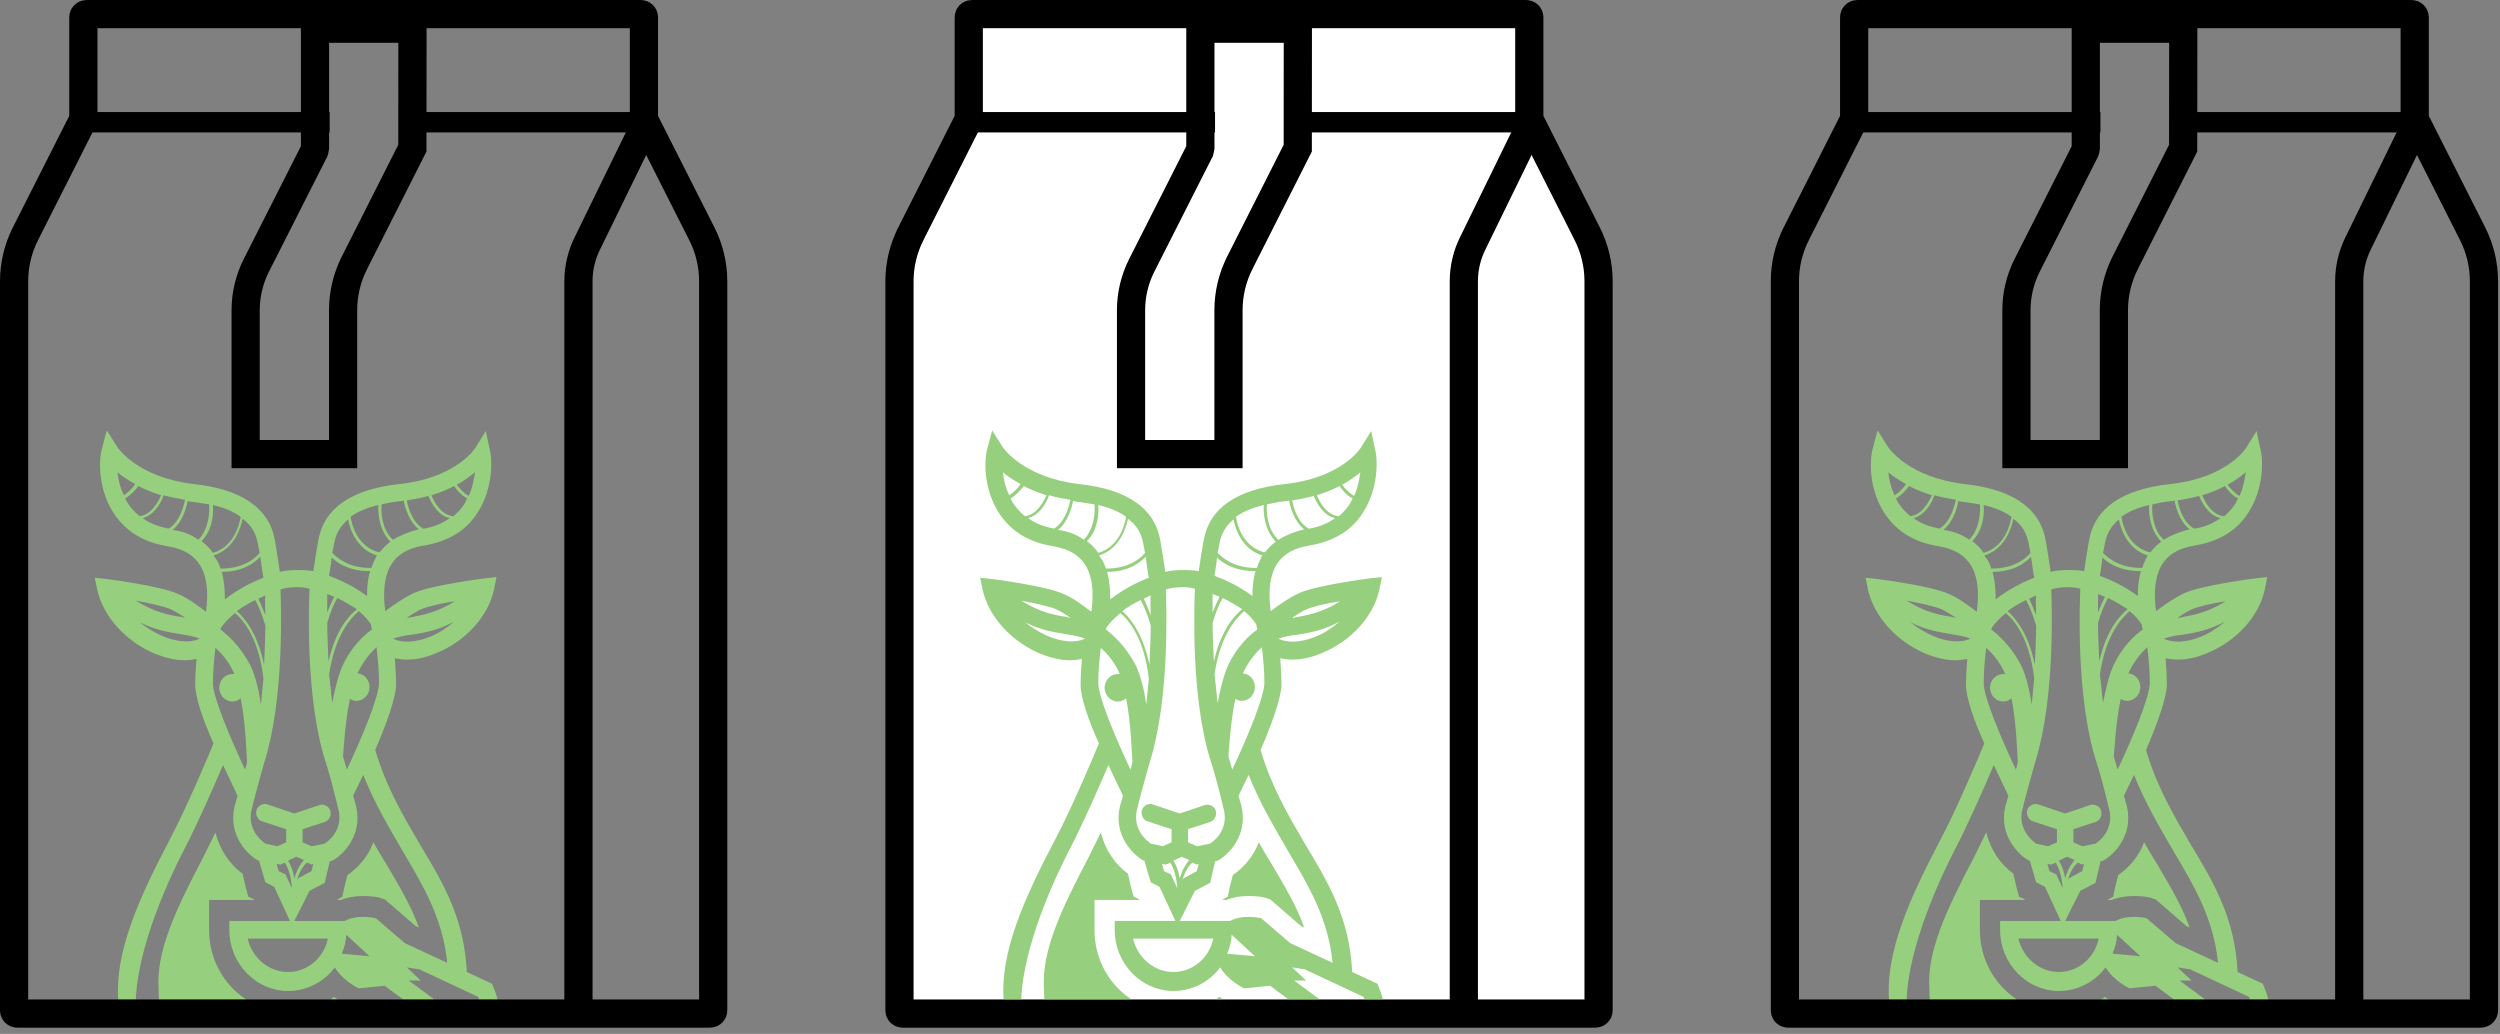 <svg width="133" height="55" viewBox="0 0 133 55" fill="none" xmlns="http://www.w3.org/2000/svg">
<rect x="0" y="0" width="133" height="55" fill="#808080" stroke="none"/>
<path d="M81.359 6.163V6.342L81.44 6.502L84.444 12.444C84.838 13.226 85.043 14.087 85.044 14.96V53.762C85.044 53.843 84.975 53.923 84.873 53.923H48.024C47.922 53.923 47.852 53.843 47.852 53.762V14.96C47.853 14.087 48.059 13.226 48.453 12.445C48.453 12.445 48.453 12.445 48.453 12.445C48.453 12.444 48.453 12.444 48.453 12.444L51.457 6.502L51.538 6.342V6.163V0.911C51.538 0.83 51.606 0.75 51.709 0.75H81.188C81.29 0.75 81.359 0.83 81.359 0.911V6.163Z" fill="white" stroke="black" stroke-width="1.5"/>
<path d="M77.876 54.475V14.958C77.877 14.251 78.043 13.553 78.362 12.92L81.629 6.232" stroke="black" stroke-width="1.5"/>
<path d="M65.356 23.408L65.356 16.499C65.356 16.499 65.356 16.499 65.356 16.499C65.357 15.626 65.562 14.765 65.956 13.984C65.956 13.983 65.956 13.983 65.956 13.983L68.96 8.041L69.041 7.882L69.041 7.703L69.045 2.278L69.046 1.527H68.295H64.61H63.86V2.277V7.85C63.857 7.873 63.855 7.898 63.854 7.924C63.853 7.938 63.85 7.952 63.846 7.965C63.843 7.97 63.842 7.976 63.84 7.98C63.836 7.99 63.833 7.999 63.831 8.006L63.826 8.021C63.824 8.024 63.823 8.028 63.822 8.031L60.738 14.121L60.737 14.123C60.366 14.86 60.172 15.673 60.171 16.497V16.498V23.408V24.158H60.921H64.606H65.356V23.408Z" stroke="black" stroke-width="1.5"/>
<rect x="51.487" y="5.961" width="13.153" height="1.084" fill="black"/>
<rect x="68.477" y="5.961" width="13.153" height="1.084" fill="black"/>
<g clip-path="url(#clip0)">
<path d="M60.613 47.843L60.311 47.703L60.176 47.216L60.008 46.484C59.336 45.996 58.799 45.23 58.564 44.289C58.328 44.777 58.093 45.23 57.892 45.648C56.413 48.47 55.405 50.63 55.539 52.616L55.573 53.731C57.757 54.881 60.21 55.543 62.797 55.543C64.78 55.543 66.695 55.159 68.476 54.462L67.267 53.557L66.292 53.661L66.023 53.696L65.754 53.592C65.687 53.557 65.318 53.382 64.881 53.034C64.175 53.557 63.335 53.835 62.428 53.835C60.109 53.835 58.228 51.884 58.228 49.48V47.878H60.613V47.843Z" fill="#96CF7E"/>
<path d="M65.586 46.553L65.418 47.215L65.318 47.702L65.015 47.877H65.25C65.586 47.737 65.99 47.667 66.426 47.667C66.897 47.667 67.266 47.737 67.334 47.772L67.569 47.842L67.77 48.016L69.215 49.27L69.383 49.34C68.98 48.19 68.342 47.145 67.67 45.995C67.434 45.612 67.199 45.229 66.964 44.81C66.695 45.542 66.191 46.135 65.586 46.553Z" fill="#96CF7E"/>
<path d="M72.945 22.931L72.408 23.802C72.374 23.872 71.333 25.44 68.342 25.753C65.788 26.032 64.343 27.043 64.041 28.715C63.94 29.272 63.839 29.899 63.772 30.387C63.503 30.317 62.462 30.283 61.991 30.422C61.924 29.934 61.823 29.307 61.722 28.715C61.42 27.043 59.975 26.032 57.421 25.753C54.431 25.405 53.389 23.837 53.355 23.802L52.784 22.896L52.515 23.907C52.347 24.569 52.347 26.032 53.12 27.252C53.758 28.262 54.733 28.854 56.043 29.063C56.883 29.203 57.455 29.551 57.791 30.143C58.194 30.875 58.16 31.816 58.06 32.547C57.656 32.234 57.051 31.781 56.514 31.572C55.64 31.189 53.086 30.84 52.784 30.805L52.145 30.736L52.28 31.398C52.616 32.826 53.792 34.115 55.338 34.777C55.875 34.986 56.413 35.126 56.917 35.126C57.152 35.126 57.354 35.091 57.556 35.056C57.522 35.509 57.488 35.996 57.488 36.45C57.488 37.111 57.925 38.366 58.463 39.55C58.16 40.282 56.951 43.139 56.111 44.707C54.464 47.842 53.195 50.687 53.397 53.23L54.338 53.892C54.17 51.592 55.371 48.156 56.917 45.16C57.589 43.87 58.463 41.885 58.967 40.7C59.303 41.432 59.605 42.024 59.74 42.337C59.706 42.477 59.672 42.547 59.672 42.581C59.101 44.219 60.143 45.369 60.781 45.752L60.849 45.787H60.882L61.218 46.937L61.689 47.18L62.529 48.992H59.303V49.48C59.303 51.257 60.714 52.72 62.428 52.72C63.436 52.72 64.343 52.232 64.915 51.466C65.351 52.197 66.191 52.581 66.191 52.581L67.569 52.441L71.837 55.612L72.038 55.577C72.072 55.577 73.046 55.368 73.45 54.532C73.718 53.974 73.685 53.278 73.349 52.511L73.281 52.337L71.937 51.71C71.803 48.853 70.66 46.937 69.417 44.881C68.544 43.383 67.636 41.85 67.065 39.899C67.636 38.575 68.174 37.111 68.174 36.415C68.174 35.962 68.14 35.474 68.107 35.021C68.308 35.056 68.51 35.091 68.745 35.091C69.249 35.091 69.753 34.986 70.325 34.742C71.87 34.115 73.08 32.791 73.382 31.363L73.517 30.701L72.878 30.77C72.576 30.805 70.022 31.154 69.148 31.537C68.611 31.781 68.006 32.199 67.603 32.513C67.502 31.816 67.468 30.84 67.871 30.108C68.207 29.516 68.779 29.168 69.619 29.028C70.929 28.819 71.937 28.227 72.542 27.217C73.315 25.997 73.315 24.499 73.147 23.872L72.945 22.931ZM56.178 32.408C56.413 32.513 56.682 32.687 56.951 32.861C56.883 32.861 56.85 32.861 56.783 32.826C56.077 32.721 55.338 32.582 54.33 31.955C55.102 32.094 55.842 32.269 56.178 32.408ZM55.741 33.836C55.338 33.662 54.934 33.418 54.531 33.105C55.371 33.523 56.043 33.627 56.682 33.732C57.051 33.802 57.388 33.836 57.724 33.976C57.219 34.22 56.48 34.15 55.741 33.836ZM69.518 32.408C69.854 32.269 70.56 32.094 71.299 31.99C70.291 32.617 69.552 32.721 68.846 32.861C68.812 32.861 68.779 32.861 68.745 32.861C69.014 32.687 69.283 32.513 69.518 32.408ZM69.014 33.767C69.653 33.662 70.358 33.558 71.265 33.07C70.862 33.418 70.425 33.697 69.989 33.871C69.216 34.185 68.51 34.22 68.006 33.976C68.342 33.871 68.644 33.802 69.014 33.767ZM64.881 28.889C64.982 28.366 65.217 27.983 65.62 27.635C65.721 28.157 66.091 29.238 67.166 29.551C67.132 29.586 67.099 29.621 67.099 29.656C66.998 29.865 66.931 30.004 66.863 30.213H66.83H66.796C65.587 30.213 64.982 29.621 64.78 29.412C64.814 29.272 64.847 29.063 64.881 28.889ZM66.897 33.488C66.494 33.767 65.788 34.394 65.318 35.439C65.082 35.962 64.915 36.693 64.78 37.39C64.713 36.902 64.679 36.38 64.612 35.892C64.915 33.767 65.788 32.861 66.191 32.513C66.46 32.721 66.662 32.965 66.83 33.209C66.863 33.349 66.863 33.418 66.897 33.488ZM64.746 29.656C65.015 29.934 65.654 30.387 66.796 30.387C66.662 30.805 66.628 31.258 66.628 31.711C65.99 31.223 65.251 30.875 64.612 30.631C64.646 30.387 64.713 30.039 64.746 29.656ZM64.511 31.607C64.646 31.642 64.746 31.711 64.881 31.746C64.78 31.955 64.646 32.234 64.511 32.582C64.511 32.164 64.511 31.851 64.511 31.607ZM65.049 31.816C65.418 31.99 65.754 32.199 66.091 32.408C65.687 32.721 64.948 33.523 64.579 35.195C64.545 34.429 64.511 33.732 64.511 33.14C64.679 32.547 64.881 32.094 65.049 31.816ZM61.218 32.721C61.084 32.373 60.949 32.06 60.849 31.851C60.983 31.781 61.084 31.746 61.218 31.676C61.185 31.955 61.218 32.303 61.218 32.721ZM61.218 33.279C61.218 33.906 61.185 34.603 61.151 35.369C60.815 33.732 60.143 32.896 59.706 32.513C60.008 32.269 60.344 32.094 60.681 31.92C60.849 32.234 61.05 32.687 61.218 33.279ZM61.117 30.736C60.479 30.98 59.74 31.363 59.068 31.885C59.068 31.432 59.034 30.91 58.9 30.422C60.076 30.422 60.681 29.899 60.949 29.621C61.017 30.039 61.05 30.422 61.117 30.736ZM60.815 28.889C60.849 29.063 60.882 29.238 60.916 29.412C60.781 29.586 60.176 30.248 58.866 30.248C58.866 30.248 58.866 30.248 58.832 30.248C58.765 30.039 58.698 29.865 58.564 29.69C58.53 29.656 58.496 29.586 58.463 29.551C59.572 29.203 59.908 28.088 60.008 27.6C60.479 27.948 60.714 28.366 60.815 28.889ZM53.355 25.126C53.59 25.335 53.926 25.544 54.296 25.753C54.162 25.962 53.926 26.206 53.691 26.346C53.49 25.928 53.389 25.509 53.355 25.126ZM53.893 26.764C53.859 26.694 53.792 26.59 53.758 26.52C54.061 26.346 54.296 26.067 54.464 25.858C54.8 26.032 55.203 26.206 55.674 26.346C55.506 26.729 55.136 27.391 54.531 27.461C54.263 27.252 54.061 27.008 53.893 26.764ZM56.077 28.123C55.539 28.018 55.069 27.844 54.699 27.565C55.304 27.391 55.674 26.764 55.808 26.346C56.144 26.45 56.547 26.52 56.951 26.59C56.85 27.008 56.648 27.774 56.077 28.123ZM56.279 28.192C56.816 27.774 57.018 27.008 57.085 26.659C57.152 26.659 57.219 26.694 57.287 26.694C57.623 26.729 57.959 26.799 58.228 26.834C58.261 27.217 58.228 28.123 57.656 28.715C57.287 28.436 56.816 28.262 56.279 28.192ZM57.824 28.785C58.429 28.192 58.463 27.286 58.429 26.868C59.034 27.008 59.538 27.217 59.908 27.495C59.84 27.913 59.538 29.098 58.429 29.412C58.261 29.168 58.06 28.959 57.824 28.785ZM60.143 40.944C59.337 39.237 58.429 37.077 58.429 36.345C58.429 35.718 58.496 34.986 58.564 34.464C58.866 34.742 59.269 35.16 59.572 35.857C59.538 35.857 59.505 35.857 59.471 35.857C59.101 35.857 58.765 36.171 58.765 36.589C58.765 36.972 59.068 37.321 59.471 37.321C59.639 37.321 59.807 37.251 59.908 37.146C60.176 38.47 60.21 40.143 60.244 40.491C60.244 40.63 60.176 40.804 60.143 40.944ZM58.832 33.488C58.832 33.453 58.866 33.418 58.866 33.383C59.068 33.105 59.303 32.861 59.605 32.617C60.076 33 60.882 34.011 61.117 36.101C61.084 36.554 61.017 37.042 60.983 37.495C60.882 36.728 60.681 35.962 60.445 35.439C59.908 34.394 59.236 33.802 58.832 33.488ZM61.218 44.881C60.983 44.707 60.143 44.045 60.546 42.86V42.825C60.546 42.825 60.916 41.397 61.185 40.491C62.226 37.146 62.058 32.234 62.025 31.363C62.361 31.223 63.234 31.189 63.57 31.328C63.537 32.094 63.335 37.111 64.41 40.491C64.713 41.397 65.049 42.825 65.049 42.825V42.86C65.452 44.045 64.646 44.707 64.377 44.881L63.671 45.02L63.201 44.811V44.114L64.377 43.731C64.612 43.661 64.746 43.383 64.679 43.139C64.612 42.895 64.343 42.756 64.108 42.825L62.764 43.278L61.319 42.791C61.084 42.721 60.815 42.86 60.748 43.104C60.681 43.348 60.815 43.627 61.05 43.696L62.327 44.114V44.811L61.857 45.02L61.218 44.881ZM63.436 45.891L63.671 45.996L63.772 45.961L63.671 46.344L62.965 46.727L62.898 46.867C63.033 46.309 63.302 45.996 63.436 45.891ZM62.764 46.727C62.697 46.309 62.562 45.996 62.428 45.787L62.865 45.578L63.268 45.752C63.1 45.961 62.898 46.24 62.764 46.727ZM62.294 46.518L61.924 46.344L61.823 45.961L62.025 45.996L62.26 45.891C62.428 46.17 62.596 46.623 62.63 47.25L62.294 46.518ZM62.428 51.71C61.386 51.71 60.513 50.943 60.277 49.933H64.545C64.343 50.943 63.47 51.71 62.428 51.71ZM65.284 50.734C65.418 50.42 65.519 50.072 65.519 49.724L66.763 50.873L65.284 50.734ZM72.542 53.034C72.71 53.452 72.71 53.765 72.609 54.009C72.475 54.288 72.206 54.427 72.005 54.497L68.846 52.163H69.484L68.745 51.466L69.417 51.57L72.542 53.034ZM68.577 45.369C69.652 47.18 70.66 48.888 70.896 51.222L68.644 50.177L67.099 48.853C67.099 48.853 66.158 48.609 65.452 48.992H62.764L63.57 47.389L64.377 46.971L64.646 45.822L64.78 45.787L64.847 45.752C65.486 45.369 66.527 44.219 65.956 42.581C65.956 42.547 65.923 42.442 65.889 42.337C65.99 42.129 66.191 41.71 66.427 41.223C67.031 42.756 67.838 44.08 68.577 45.369ZM65.553 40.944C65.486 40.7 65.418 40.456 65.351 40.247C65.385 39.899 65.452 38.435 65.721 37.181C65.822 37.251 65.956 37.286 66.057 37.286C66.427 37.286 66.763 36.972 66.763 36.554C66.763 36.171 66.494 35.857 66.124 35.822C66.427 35.16 66.83 34.707 67.132 34.429C67.2 34.986 67.267 35.683 67.267 36.31C67.267 37.077 66.359 39.237 65.553 40.944ZM67.3 29.377H67.233C66.124 29.063 65.822 27.948 65.754 27.495C66.124 27.217 66.628 27.008 67.233 26.868C67.2 27.286 67.267 28.192 67.871 28.819C67.636 28.994 67.502 29.133 67.3 29.377ZM68.006 28.715C67.401 28.157 67.368 27.217 67.401 26.834C67.704 26.764 68.04 26.694 68.409 26.659C68.476 26.659 68.51 26.659 68.577 26.624C68.644 26.973 68.846 27.739 69.384 28.157C68.846 28.297 68.409 28.471 68.006 28.715ZM69.619 28.123C69.014 27.774 68.812 26.973 68.745 26.624C69.148 26.555 69.552 26.485 69.888 26.381C70.056 26.764 70.392 27.426 71.03 27.565C70.627 27.844 70.156 28.053 69.619 28.123ZM71.837 26.764C71.669 27.043 71.467 27.252 71.232 27.461H71.198C70.593 27.391 70.224 26.764 70.056 26.346C70.526 26.206 70.929 26.032 71.265 25.858C71.4 26.067 71.669 26.381 71.971 26.52C71.904 26.59 71.87 26.694 71.837 26.764ZM72.038 26.381C71.769 26.241 71.534 25.962 71.4 25.788C71.803 25.579 72.105 25.335 72.374 25.126C72.307 25.509 72.24 25.962 72.038 26.381Z" fill="#96CF7E"/>
</g>
<path d="M34.257 6.163V6.342L34.337 6.502L37.341 12.444C37.736 13.226 37.941 14.087 37.942 14.96V53.762C37.942 53.843 37.873 53.923 37.77 53.923H0.921C0.819 53.923 0.75 53.843 0.75 53.762V14.96C0.751 14.087 0.956 13.226 1.35 12.445C1.35 12.445 1.35 12.445 1.35 12.445C1.35 12.444 1.35 12.444 1.35 12.444L4.354 6.502L4.435 6.342V6.163V0.911C4.435 0.83 4.504 0.75 4.606 0.75H34.086C34.188 0.75 34.257 0.83 34.257 0.911V6.163Z" stroke="black" stroke-width="1.5"/>
<path d="M30.773 54.475V14.958C30.775 14.251 30.941 13.553 31.26 12.92L34.526 6.232" stroke="black" stroke-width="1.5"/>
<path d="M18.253 23.408L18.253 16.499C18.253 16.499 18.253 16.499 18.253 16.499C18.254 15.626 18.459 14.765 18.854 13.984C18.854 13.983 18.854 13.983 18.854 13.983L21.858 8.041L21.938 7.882L21.938 7.703L21.943 2.278L21.943 1.527H21.193H17.508H16.758V2.277V7.85C16.755 7.873 16.752 7.898 16.751 7.924C16.75 7.938 16.747 7.952 16.743 7.965C16.741 7.97 16.739 7.976 16.737 7.98C16.734 7.99 16.73 7.999 16.728 8.006L16.723 8.021C16.722 8.024 16.721 8.028 16.72 8.031L13.636 14.121L13.635 14.123C13.264 14.86 13.07 15.673 13.068 16.497V16.498V23.408V24.158H13.818H17.503H18.253V23.408Z" stroke="black" stroke-width="1.5"/>
<rect x="4.384" y="5.961" width="13.153" height="1.084" fill="black"/>
<rect x="21.374" y="5.961" width="13.153" height="1.084" fill="black"/>
<g clip-path="url(#clip1)">
<path d="M13.511 47.843L13.208 47.703L13.074 47.216L12.906 46.484C12.234 45.996 11.696 45.23 11.461 44.289C11.226 44.777 10.991 45.23 10.789 45.648C9.31 48.47 8.302 50.63 8.437 52.616L8.47 53.731C10.655 54.881 13.108 55.543 15.695 55.543C17.677 55.543 19.593 55.159 21.374 54.462L20.164 53.557L19.19 53.661L18.921 53.696L18.652 53.592C18.585 53.557 18.215 53.382 17.778 53.034C17.073 53.557 16.233 53.835 15.325 53.835C13.007 53.835 11.125 51.884 11.125 49.48V47.878H13.511V47.843Z" fill="#96CF7E"/>
<path d="M18.484 46.553L18.316 47.215L18.215 47.702L17.913 47.877H18.148C18.484 47.737 18.887 47.667 19.324 47.667C19.794 47.667 20.164 47.737 20.231 47.772L20.466 47.842L20.668 48.016L22.113 49.27L22.281 49.34C21.878 48.19 21.239 47.145 20.567 45.995C20.332 45.612 20.097 45.229 19.861 44.81C19.593 45.542 19.089 46.135 18.484 46.553Z" fill="#96CF7E"/>
<path d="M25.843 22.931L25.305 23.802C25.272 23.872 24.23 25.44 21.239 25.753C18.686 26.032 17.241 27.043 16.938 28.715C16.837 29.272 16.737 29.899 16.669 30.387C16.401 30.317 15.359 30.283 14.889 30.422C14.821 29.934 14.72 29.307 14.62 28.715C14.317 27.043 12.872 26.032 10.319 25.753C7.328 25.405 6.286 23.837 6.253 23.802L5.681 22.896L5.413 23.907C5.245 24.569 5.245 26.032 6.017 27.252C6.656 28.262 7.63 28.854 8.941 29.063C9.781 29.203 10.352 29.551 10.688 30.143C11.091 30.875 11.058 31.816 10.957 32.547C10.554 32.234 9.949 31.781 9.411 31.572C8.538 31.189 5.984 30.84 5.681 30.805L5.043 30.736L5.177 31.398C5.513 32.826 6.689 34.115 8.235 34.777C8.773 34.986 9.31 35.126 9.815 35.126C10.05 35.126 10.251 35.091 10.453 35.056C10.419 35.509 10.386 35.996 10.386 36.45C10.386 37.111 10.823 38.366 11.36 39.55C11.058 40.282 9.848 43.139 9.008 44.707C7.362 47.842 6.093 50.687 6.294 53.23L7.235 53.892C7.067 51.592 8.269 48.156 9.815 45.16C10.487 43.87 11.36 41.885 11.864 40.7C12.2 41.432 12.503 42.024 12.637 42.337C12.604 42.477 12.57 42.547 12.57 42.581C11.999 44.219 13.04 45.369 13.679 45.752L13.746 45.787H13.78L14.116 46.937L14.586 47.18L15.426 48.992H12.2V49.48C12.2 51.257 13.612 52.72 15.325 52.72C16.333 52.72 17.241 52.232 17.812 51.466C18.249 52.197 19.089 52.581 19.089 52.581L20.466 52.441L24.734 55.612L24.936 55.577C24.969 55.577 25.944 55.368 26.347 54.532C26.616 53.974 26.582 53.278 26.246 52.511L26.179 52.337L24.835 51.71C24.701 48.853 23.558 46.937 22.315 44.881C21.441 43.383 20.534 41.85 19.962 39.899C20.534 38.575 21.071 37.111 21.071 36.415C21.071 35.962 21.038 35.474 21.004 35.021C21.206 35.056 21.407 35.091 21.643 35.091C22.147 35.091 22.651 34.986 23.222 34.742C24.768 34.115 25.977 32.791 26.28 31.363L26.414 30.701L25.776 30.77C25.473 30.805 22.919 31.154 22.046 31.537C21.508 31.781 20.903 32.199 20.5 32.513C20.399 31.816 20.366 30.84 20.769 30.108C21.105 29.516 21.676 29.168 22.516 29.028C23.827 28.819 24.835 28.227 25.44 27.217C26.213 25.997 26.213 24.499 26.045 23.872L25.843 22.931ZM9.075 32.408C9.31 32.513 9.579 32.687 9.848 32.861C9.781 32.861 9.747 32.861 9.68 32.826C8.974 32.721 8.235 32.582 7.227 31.955C8 32.094 8.739 32.269 9.075 32.408ZM8.638 33.836C8.235 33.662 7.832 33.418 7.429 33.105C8.269 33.523 8.941 33.627 9.579 33.732C9.949 33.802 10.285 33.836 10.621 33.976C10.117 34.22 9.378 34.15 8.638 33.836ZM22.416 32.408C22.752 32.269 23.457 32.094 24.196 31.99C23.188 32.617 22.449 32.721 21.744 32.861C21.71 32.861 21.676 32.861 21.643 32.861C21.912 32.687 22.18 32.513 22.416 32.408ZM21.912 33.767C22.55 33.662 23.256 33.558 24.163 33.07C23.76 33.418 23.323 33.697 22.886 33.871C22.113 34.185 21.407 34.22 20.903 33.976C21.239 33.871 21.542 33.802 21.912 33.767ZM17.778 28.889C17.879 28.366 18.114 27.983 18.518 27.635C18.618 28.157 18.988 29.238 20.063 29.551C20.03 29.586 19.996 29.621 19.996 29.656C19.895 29.865 19.828 30.004 19.761 30.213H19.727H19.694C18.484 30.213 17.879 29.621 17.677 29.412C17.711 29.272 17.745 29.063 17.778 28.889ZM19.794 33.488C19.391 33.767 18.686 34.394 18.215 35.439C17.98 35.962 17.812 36.693 17.677 37.39C17.61 36.902 17.577 36.38 17.509 35.892C17.812 33.767 18.686 32.861 19.089 32.513C19.358 32.721 19.559 32.965 19.727 33.209C19.761 33.349 19.761 33.418 19.794 33.488ZM17.644 29.656C17.913 29.934 18.551 30.387 19.694 30.387C19.559 30.805 19.526 31.258 19.526 31.711C18.887 31.223 18.148 30.875 17.509 30.631C17.543 30.387 17.61 30.039 17.644 29.656ZM17.409 31.607C17.543 31.642 17.644 31.711 17.778 31.746C17.677 31.955 17.543 32.234 17.409 32.582C17.409 32.164 17.409 31.851 17.409 31.607ZM17.946 31.816C18.316 31.99 18.652 32.199 18.988 32.408C18.585 32.721 17.846 33.523 17.476 35.195C17.442 34.429 17.409 33.732 17.409 33.14C17.577 32.547 17.778 32.094 17.946 31.816ZM14.116 32.721C13.981 32.373 13.847 32.06 13.746 31.851C13.88 31.781 13.981 31.746 14.116 31.676C14.082 31.955 14.116 32.303 14.116 32.721ZM14.116 33.279C14.116 33.906 14.082 34.603 14.049 35.369C13.712 33.732 13.04 32.896 12.604 32.513C12.906 32.269 13.242 32.094 13.578 31.92C13.746 32.234 13.948 32.687 14.116 33.279ZM14.015 30.736C13.376 30.98 12.637 31.363 11.965 31.885C11.965 31.432 11.931 30.91 11.797 30.422C12.973 30.422 13.578 29.899 13.847 29.621C13.914 30.039 13.948 30.422 14.015 30.736ZM13.712 28.889C13.746 29.063 13.78 29.238 13.813 29.412C13.679 29.586 13.074 30.248 11.764 30.248C11.764 30.248 11.764 30.248 11.73 30.248C11.663 30.039 11.595 29.865 11.461 29.69C11.428 29.656 11.394 29.586 11.36 29.551C12.469 29.203 12.805 28.088 12.906 27.6C13.376 27.948 13.612 28.366 13.712 28.889ZM6.253 25.126C6.488 25.335 6.824 25.544 7.194 25.753C7.059 25.962 6.824 26.206 6.589 26.346C6.387 25.928 6.286 25.509 6.253 25.126ZM6.79 26.764C6.757 26.694 6.689 26.59 6.656 26.52C6.958 26.346 7.194 26.067 7.362 25.858C7.698 26.032 8.101 26.206 8.571 26.346C8.403 26.729 8.034 27.391 7.429 27.461C7.16 27.252 6.958 27.008 6.79 26.764ZM8.974 28.123C8.437 28.018 7.966 27.844 7.597 27.565C8.202 27.391 8.571 26.764 8.706 26.346C9.042 26.45 9.445 26.52 9.848 26.59C9.747 27.008 9.546 27.774 8.974 28.123ZM9.176 28.192C9.714 27.774 9.915 27.008 9.983 26.659C10.05 26.659 10.117 26.694 10.184 26.694C10.52 26.729 10.856 26.799 11.125 26.834C11.159 27.217 11.125 28.123 10.554 28.715C10.184 28.436 9.714 28.262 9.176 28.192ZM10.722 28.785C11.327 28.192 11.36 27.286 11.327 26.868C11.931 27.008 12.435 27.217 12.805 27.495C12.738 27.913 12.435 29.098 11.327 29.412C11.159 29.168 10.957 28.959 10.722 28.785ZM13.04 40.944C12.234 39.237 11.327 37.077 11.327 36.345C11.327 35.718 11.394 34.986 11.461 34.464C11.764 34.742 12.167 35.16 12.469 35.857C12.435 35.857 12.402 35.857 12.368 35.857C11.999 35.857 11.663 36.171 11.663 36.589C11.663 36.972 11.965 37.321 12.368 37.321C12.536 37.321 12.704 37.251 12.805 37.146C13.074 38.47 13.108 40.143 13.141 40.491C13.141 40.63 13.074 40.804 13.04 40.944ZM11.73 33.488C11.73 33.453 11.764 33.418 11.764 33.383C11.965 33.105 12.2 32.861 12.503 32.617C12.973 33 13.78 34.011 14.015 36.101C13.981 36.554 13.914 37.042 13.88 37.495C13.78 36.728 13.578 35.962 13.343 35.439C12.805 34.394 12.133 33.802 11.73 33.488ZM14.116 44.881C13.88 44.707 13.04 44.045 13.444 42.86V42.825C13.444 42.825 13.813 41.397 14.082 40.491C15.124 37.146 14.956 32.234 14.922 31.363C15.258 31.223 16.132 31.189 16.468 31.328C16.434 32.094 16.233 37.111 17.308 40.491C17.61 41.397 17.946 42.825 17.946 42.825V42.86C18.35 44.045 17.543 44.707 17.274 44.881L16.569 45.02L16.098 44.811V44.114L17.274 43.731C17.509 43.661 17.644 43.383 17.577 43.139C17.509 42.895 17.241 42.756 17.006 42.825L15.661 43.278L14.216 42.791C13.981 42.721 13.712 42.86 13.645 43.104C13.578 43.348 13.712 43.627 13.948 43.696L15.225 44.114V44.811L14.754 45.02L14.116 44.881ZM16.333 45.891L16.569 45.996L16.669 45.961L16.569 46.344L15.863 46.727L15.796 46.867C15.93 46.309 16.199 45.996 16.333 45.891ZM15.661 46.727C15.594 46.309 15.46 45.996 15.325 45.787L15.762 45.578L16.165 45.752C15.997 45.961 15.796 46.24 15.661 46.727ZM15.191 46.518L14.821 46.344L14.72 45.961L14.922 45.996L15.157 45.891C15.325 46.17 15.493 46.623 15.527 47.25L15.191 46.518ZM15.325 51.71C14.284 51.71 13.41 50.943 13.175 49.933H17.442C17.241 50.943 16.367 51.71 15.325 51.71ZM18.182 50.734C18.316 50.42 18.417 50.072 18.417 49.724L19.66 50.873L18.182 50.734ZM25.44 53.034C25.608 53.452 25.608 53.765 25.507 54.009C25.372 54.288 25.104 54.427 24.902 54.497L21.744 52.163H22.382L21.643 51.466L22.315 51.57L25.44 53.034ZM21.475 45.369C22.55 47.18 23.558 48.888 23.793 51.222L21.542 50.177L19.996 48.853C19.996 48.853 19.055 48.609 18.35 48.992H15.661L16.468 47.389L17.274 46.971L17.543 45.822L17.677 45.787L17.745 45.752C18.383 45.369 19.425 44.219 18.854 42.581C18.854 42.547 18.82 42.442 18.786 42.337C18.887 42.129 19.089 41.71 19.324 41.223C19.929 42.756 20.735 44.08 21.475 45.369ZM18.45 40.944C18.383 40.7 18.316 40.456 18.249 40.247C18.282 39.899 18.35 38.435 18.618 37.181C18.719 37.251 18.854 37.286 18.954 37.286C19.324 37.286 19.66 36.972 19.66 36.554C19.66 36.171 19.391 35.857 19.022 35.822C19.324 35.16 19.727 34.707 20.03 34.429C20.097 34.986 20.164 35.683 20.164 36.31C20.164 37.077 19.257 39.237 18.45 40.944ZM20.198 29.377H20.131C19.022 29.063 18.719 27.948 18.652 27.495C19.022 27.217 19.526 27.008 20.131 26.868C20.097 27.286 20.164 28.192 20.769 28.819C20.534 28.994 20.399 29.133 20.198 29.377ZM20.903 28.715C20.299 28.157 20.265 27.217 20.299 26.834C20.601 26.764 20.937 26.694 21.307 26.659C21.374 26.659 21.407 26.659 21.475 26.624C21.542 26.973 21.743 27.739 22.281 28.157C21.743 28.297 21.307 28.471 20.903 28.715ZM22.516 28.123C21.912 27.774 21.71 26.973 21.643 26.624C22.046 26.555 22.449 26.485 22.785 26.381C22.953 26.764 23.289 27.426 23.928 27.565C23.524 27.844 23.054 28.053 22.516 28.123ZM24.734 26.764C24.566 27.043 24.364 27.252 24.129 27.461H24.096C23.491 27.391 23.121 26.764 22.953 26.346C23.424 26.206 23.827 26.032 24.163 25.858C24.297 26.067 24.566 26.381 24.869 26.52C24.801 26.59 24.768 26.694 24.734 26.764ZM24.936 26.381C24.667 26.241 24.432 25.962 24.297 25.788C24.701 25.579 25.003 25.335 25.272 25.126C25.204 25.509 25.137 25.962 24.936 26.381Z" fill="#96CF7E"/>
</g>
<path d="M128.462 6.163V6.342L128.543 6.502L131.547 12.444C131.941 13.226 132.146 14.087 132.147 14.96V53.762C132.147 53.843 132.078 53.923 131.976 53.923H95.127C95.025 53.923 94.956 53.843 94.956 53.762V14.96C94.956 14.087 95.162 13.226 95.556 12.445C95.556 12.445 95.556 12.445 95.556 12.445C95.556 12.444 95.556 12.444 95.556 12.444L98.56 6.502L98.641 6.342V6.163V0.911C98.641 0.83 98.709 0.75 98.812 0.75H128.291C128.393 0.75 128.462 0.83 128.462 0.911V6.163Z" stroke="black" stroke-width="1.5"/>
<path d="M124.979 54.475V14.958C124.98 14.251 125.147 13.553 125.465 12.92L128.732 6.232" stroke="black" stroke-width="1.5"/>
<path d="M112.459 23.408L112.459 16.499C112.459 16.499 112.459 16.499 112.459 16.499C112.46 15.626 112.665 14.765 113.06 13.984C113.06 13.983 113.06 13.983 113.06 13.983L116.064 8.041L116.144 7.882L116.144 7.703L116.149 2.278L116.149 1.527H115.399H111.714H110.964V2.277V7.85C110.961 7.873 110.958 7.898 110.957 7.924C110.956 7.938 110.954 7.952 110.949 7.965C110.947 7.97 110.945 7.976 110.943 7.98C110.94 7.99 110.937 7.999 110.934 8.006L110.929 8.021C110.928 8.024 110.927 8.028 110.926 8.031L107.842 14.121L107.841 14.123C107.47 14.86 107.276 15.673 107.274 16.497V16.498V23.408V24.158H108.024H111.709H112.459V23.408Z" stroke="black" stroke-width="1.5"/>
<rect x="98.59" y="5.961" width="13.153" height="1.084" fill="black"/>
<rect x="115.58" y="5.961" width="13.153" height="1.084" fill="black"/>
<g clip-path="url(#clip2)">
<path d="M107.716 47.843L107.414 47.703L107.28 47.216L107.112 46.484C106.439 45.996 105.902 45.23 105.667 44.289C105.431 44.777 105.196 45.23 104.995 45.648C103.516 48.47 102.508 50.63 102.642 52.616L102.676 53.731C104.86 54.881 107.313 55.543 109.901 55.543C111.883 55.543 113.798 55.159 115.579 54.462L114.37 53.557L113.395 53.661L113.126 53.696L112.858 53.592C112.79 53.557 112.421 53.382 111.984 53.034C111.278 53.557 110.438 53.835 109.531 53.835C107.212 53.835 105.331 51.884 105.331 49.48V47.878H107.716V47.843Z" fill="#96CF7E"/>
<path d="M112.689 46.553L112.521 47.215L112.421 47.702L112.118 47.877H112.353C112.689 47.737 113.093 47.667 113.529 47.667C114 47.667 114.37 47.737 114.437 47.772L114.672 47.842L114.874 48.016L116.318 49.27L116.486 49.34C116.083 48.19 115.445 47.145 114.773 45.995C114.538 45.612 114.302 45.229 114.067 44.81C113.798 45.542 113.294 46.135 112.689 46.553Z" fill="#96CF7E"/>
<path d="M120.049 22.931L119.511 23.802C119.477 23.872 118.436 25.44 115.445 25.753C112.891 26.032 111.446 27.043 111.144 28.715C111.043 29.272 110.942 29.899 110.875 30.387C110.606 30.317 109.565 30.283 109.094 30.422C109.027 29.934 108.926 29.307 108.825 28.715C108.523 27.043 107.078 26.032 104.524 25.753C101.534 25.405 100.492 23.837 100.458 23.802L99.887 22.896L99.618 23.907C99.45 24.569 99.45 26.032 100.223 27.252C100.861 28.262 101.836 28.854 103.146 29.063C103.987 29.203 104.558 29.551 104.894 30.143C105.297 30.875 105.263 31.816 105.163 32.547C104.759 32.234 104.155 31.781 103.617 31.572C102.743 31.189 100.189 30.84 99.887 30.805L99.249 30.736L99.383 31.398C99.719 32.826 100.895 34.115 102.441 34.777C102.978 34.986 103.516 35.126 104.02 35.126C104.255 35.126 104.457 35.091 104.659 35.056C104.625 35.509 104.591 35.996 104.591 36.45C104.591 37.111 105.028 38.366 105.566 39.55C105.263 40.282 104.054 43.139 103.214 44.707C101.567 47.842 100.298 50.687 100.5 53.23L101.441 53.892C101.273 51.592 102.474 48.156 104.02 45.16C104.692 43.87 105.566 41.885 106.07 40.7C106.406 41.432 106.708 42.024 106.843 42.337C106.809 42.477 106.776 42.547 106.776 42.581C106.204 44.219 107.246 45.369 107.884 45.752L107.952 45.787H107.985L108.321 46.937L108.792 47.18L109.632 48.992H106.406V49.48C106.406 51.257 107.817 52.72 109.531 52.72C110.539 52.72 111.446 52.232 112.018 51.466C112.454 52.197 113.294 52.581 113.294 52.581L114.672 52.441L118.94 55.612L119.141 55.577C119.175 55.577 120.149 55.368 120.553 54.532C120.821 53.974 120.788 53.278 120.452 52.511L120.385 52.337L119.04 51.71C118.906 48.853 117.764 46.937 116.52 44.881C115.647 43.383 114.739 41.85 114.168 39.899C114.739 38.575 115.277 37.111 115.277 36.415C115.277 35.962 115.243 35.474 115.21 35.021C115.411 35.056 115.613 35.091 115.848 35.091C116.352 35.091 116.856 34.986 117.428 34.742C118.973 34.115 120.183 32.791 120.485 31.363L120.62 30.701L119.981 30.77C119.679 30.805 117.125 31.154 116.251 31.537C115.714 31.781 115.109 32.199 114.706 32.513C114.605 31.816 114.571 30.84 114.975 30.108C115.311 29.516 115.882 29.168 116.722 29.028C118.032 28.819 119.04 28.227 119.645 27.217C120.418 25.997 120.418 24.499 120.25 23.872L120.049 22.931ZM103.281 32.408C103.516 32.513 103.785 32.687 104.054 32.861C103.986 32.861 103.953 32.861 103.886 32.826C103.18 32.721 102.441 32.582 101.433 31.955C102.206 32.094 102.945 32.269 103.281 32.408ZM102.844 33.836C102.441 33.662 102.038 33.418 101.634 33.105C102.474 33.523 103.146 33.627 103.785 33.732C104.155 33.802 104.491 33.836 104.827 33.976C104.323 34.22 103.583 34.15 102.844 33.836ZM116.621 32.408C116.957 32.269 117.663 32.094 118.402 31.99C117.394 32.617 116.655 32.721 115.949 32.861C115.915 32.861 115.882 32.861 115.848 32.861C116.117 32.687 116.386 32.513 116.621 32.408ZM116.117 33.767C116.755 33.662 117.461 33.558 118.368 33.07C117.965 33.418 117.528 33.697 117.092 33.871C116.319 34.185 115.613 34.22 115.109 33.976C115.445 33.871 115.747 33.802 116.117 33.767ZM111.984 28.889C112.085 28.366 112.32 27.983 112.723 27.635C112.824 28.157 113.194 29.238 114.269 29.551C114.235 29.586 114.202 29.621 114.202 29.656C114.101 29.865 114.034 30.004 113.966 30.213H113.933H113.899C112.69 30.213 112.085 29.621 111.883 29.412C111.917 29.272 111.95 29.063 111.984 28.889ZM114 33.488C113.597 33.767 112.891 34.394 112.421 35.439C112.186 35.962 112.018 36.693 111.883 37.39C111.816 36.902 111.782 36.38 111.715 35.892C112.018 33.767 112.891 32.861 113.294 32.513C113.563 32.721 113.765 32.965 113.933 33.209C113.966 33.349 113.966 33.418 114 33.488ZM111.849 29.656C112.118 29.934 112.757 30.387 113.899 30.387C113.765 30.805 113.731 31.258 113.731 31.711C113.093 31.223 112.354 30.875 111.715 30.631C111.749 30.387 111.816 30.039 111.849 29.656ZM111.614 31.607C111.749 31.642 111.849 31.711 111.984 31.746C111.883 31.955 111.749 32.234 111.614 32.582C111.614 32.164 111.614 31.851 111.614 31.607ZM112.152 31.816C112.522 31.99 112.858 32.199 113.194 32.408C112.79 32.721 112.051 33.523 111.681 35.195C111.648 34.429 111.614 33.732 111.614 33.14C111.782 32.547 111.984 32.094 112.152 31.816ZM108.321 32.721C108.187 32.373 108.052 32.06 107.952 31.851C108.086 31.781 108.187 31.746 108.321 31.676C108.288 31.955 108.321 32.303 108.321 32.721ZM108.321 33.279C108.321 33.906 108.288 34.603 108.254 35.369C107.918 33.732 107.246 32.896 106.809 32.513C107.112 32.269 107.448 32.094 107.784 31.92C107.952 32.234 108.153 32.687 108.321 33.279ZM108.22 30.736C107.582 30.98 106.843 31.363 106.171 31.885C106.171 31.432 106.137 30.91 106.003 30.422C107.179 30.422 107.784 29.899 108.052 29.621C108.12 30.039 108.153 30.422 108.22 30.736ZM107.918 28.889C107.952 29.063 107.985 29.238 108.019 29.412C107.884 29.586 107.28 30.248 105.969 30.248C105.969 30.248 105.969 30.248 105.935 30.248C105.868 30.039 105.801 29.865 105.667 29.69C105.633 29.656 105.599 29.586 105.566 29.551C106.675 29.203 107.011 28.088 107.112 27.6C107.582 27.948 107.817 28.366 107.918 28.889ZM100.458 25.126C100.693 25.335 101.029 25.544 101.399 25.753C101.265 25.962 101.029 26.206 100.794 26.346C100.593 25.928 100.492 25.509 100.458 25.126ZM100.996 26.764C100.962 26.694 100.895 26.59 100.861 26.52C101.164 26.346 101.399 26.067 101.567 25.858C101.903 26.032 102.306 26.206 102.777 26.346C102.609 26.729 102.239 27.391 101.634 27.461C101.365 27.252 101.164 27.008 100.996 26.764ZM103.18 28.123C102.642 28.018 102.172 27.844 101.802 27.565C102.407 27.391 102.777 26.764 102.911 26.346C103.247 26.45 103.65 26.52 104.054 26.59C103.953 27.008 103.751 27.774 103.18 28.123ZM103.382 28.192C103.919 27.774 104.121 27.008 104.188 26.659C104.255 26.659 104.323 26.694 104.39 26.694C104.726 26.729 105.062 26.799 105.331 26.834C105.364 27.217 105.331 28.123 104.759 28.715C104.39 28.436 103.919 28.262 103.382 28.192ZM104.927 28.785C105.532 28.192 105.566 27.286 105.532 26.868C106.137 27.008 106.641 27.217 107.011 27.495C106.944 27.913 106.641 29.098 105.532 29.412C105.364 29.168 105.163 28.959 104.927 28.785ZM107.246 40.944C106.439 39.237 105.532 37.077 105.532 36.345C105.532 35.718 105.599 34.986 105.667 34.464C105.969 34.742 106.372 35.16 106.675 35.857C106.641 35.857 106.607 35.857 106.574 35.857C106.204 35.857 105.868 36.171 105.868 36.589C105.868 36.972 106.171 37.321 106.574 37.321C106.742 37.321 106.91 37.251 107.011 37.146C107.28 38.47 107.313 40.143 107.347 40.491C107.347 40.63 107.28 40.804 107.246 40.944ZM105.935 33.488C105.935 33.453 105.969 33.418 105.969 33.383C106.171 33.105 106.406 32.861 106.708 32.617C107.179 33 107.985 34.011 108.22 36.101C108.187 36.554 108.12 37.042 108.086 37.495C107.985 36.728 107.784 35.962 107.548 35.439C107.011 34.394 106.339 33.802 105.935 33.488ZM108.321 44.881C108.086 44.707 107.246 44.045 107.649 42.86V42.825C107.649 42.825 108.019 41.397 108.288 40.491C109.329 37.146 109.161 32.234 109.128 31.363C109.464 31.223 110.337 31.189 110.673 31.328C110.64 32.094 110.438 37.111 111.513 40.491C111.816 41.397 112.152 42.825 112.152 42.825V42.86C112.555 44.045 111.749 44.707 111.48 44.881L110.774 45.02L110.304 44.811V44.114L111.48 43.731C111.715 43.661 111.849 43.383 111.782 43.139C111.715 42.895 111.446 42.756 111.211 42.825L109.867 43.278L108.422 42.791C108.187 42.721 107.918 42.86 107.851 43.104C107.784 43.348 107.918 43.627 108.153 43.696L109.43 44.114V44.811L108.96 45.02L108.321 44.881ZM110.539 45.891L110.774 45.996L110.875 45.961L110.774 46.344L110.069 46.727L110.001 46.867C110.136 46.309 110.405 45.996 110.539 45.891ZM109.867 46.727C109.8 46.309 109.665 45.996 109.531 45.787L109.968 45.578L110.371 45.752C110.203 45.961 110.001 46.24 109.867 46.727ZM109.397 46.518L109.027 46.344L108.926 45.961L109.128 45.996L109.363 45.891C109.531 46.17 109.699 46.623 109.733 47.25L109.397 46.518ZM109.531 51.71C108.489 51.71 107.616 50.943 107.38 49.933H111.648C111.446 50.943 110.573 51.71 109.531 51.71ZM112.387 50.734C112.522 50.42 112.622 50.072 112.622 49.724L113.866 50.873L112.387 50.734ZM119.645 53.034C119.813 53.452 119.813 53.765 119.713 54.009C119.578 54.288 119.309 54.427 119.108 54.497L115.949 52.163H116.587L115.848 51.466L116.52 51.57L119.645 53.034ZM115.68 45.369C116.755 47.18 117.764 48.888 117.999 51.222L115.747 50.177L114.202 48.853C114.202 48.853 113.261 48.609 112.555 48.992H109.867L110.673 47.389L111.48 46.971L111.749 45.822L111.883 45.787L111.95 45.752C112.589 45.369 113.63 44.219 113.059 42.581C113.059 42.547 113.026 42.442 112.992 42.337C113.093 42.129 113.294 41.71 113.53 41.223C114.134 42.756 114.941 44.08 115.68 45.369ZM112.656 40.944C112.589 40.7 112.522 40.456 112.454 40.247C112.488 39.899 112.555 38.435 112.824 37.181C112.925 37.251 113.059 37.286 113.16 37.286C113.53 37.286 113.866 36.972 113.866 36.554C113.866 36.171 113.597 35.857 113.227 35.822C113.53 35.16 113.933 34.707 114.235 34.429C114.302 34.986 114.37 35.683 114.37 36.31C114.37 37.077 113.462 39.237 112.656 40.944ZM114.403 29.377H114.336C113.227 29.063 112.925 27.948 112.858 27.495C113.227 27.217 113.731 27.008 114.336 26.868C114.302 27.286 114.37 28.192 114.975 28.819C114.739 28.994 114.605 29.133 114.403 29.377ZM115.109 28.715C114.504 28.157 114.47 27.217 114.504 26.834C114.807 26.764 115.143 26.694 115.512 26.659C115.579 26.659 115.613 26.659 115.68 26.624C115.747 26.973 115.949 27.739 116.487 28.157C115.949 28.297 115.512 28.471 115.109 28.715ZM116.722 28.123C116.117 27.774 115.915 26.973 115.848 26.624C116.251 26.555 116.655 26.485 116.991 26.381C117.159 26.764 117.495 27.426 118.133 27.565C117.73 27.844 117.26 28.053 116.722 28.123ZM118.94 26.764C118.772 27.043 118.57 27.252 118.335 27.461H118.301C117.696 27.391 117.327 26.764 117.159 26.346C117.629 26.206 118.032 26.032 118.368 25.858C118.503 26.067 118.772 26.381 119.074 26.52C119.007 26.59 118.973 26.694 118.94 26.764ZM119.141 26.381C118.872 26.241 118.637 25.962 118.503 25.788C118.906 25.579 119.208 25.335 119.477 25.126C119.41 25.509 119.343 25.962 119.141 26.381Z" fill="#96CF7E"/>
</g>
<defs>
<clipPath id="clip0">
<rect width="21.495" height="30.257" fill="white" transform="translate(52.145 22.896)"/>
</clipPath>
<clipPath id="clip1">
<rect width="21.495" height="30.257" fill="white" transform="translate(5.043 22.896)"/>
</clipPath>
<clipPath id="clip2">
<rect width="21.495" height="30.257" fill="white" transform="translate(99.249 22.896)"/>
</clipPath>
</defs>
</svg>

